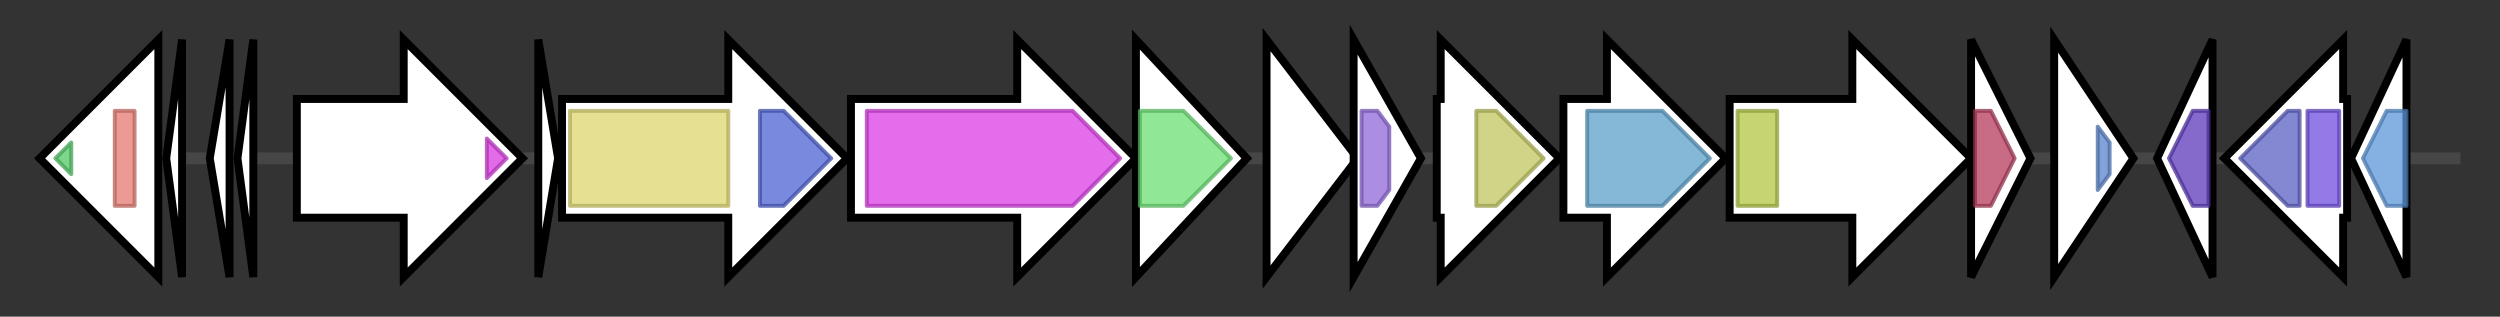 <svg version="1.1" baseProfile="full" xmlns="http://www.w3.org/2000/svg" width="631.633" height="80">
	<rect width="100%" height="100%" fill="#333333" stroke="none"/>
	<g>
		<line x1="10" y1="40.0" x2="621.633" y2="40.0" style="stroke:rgb(70,70,70); stroke-width:3 "/>
		<g>
			<title> (ctg42_1)</title>
			<polygon class=" (ctg42_1)" points="40,25 40,25 40,10 10,40 40,70 40,55 40,55" fill="rgb(255,255,255)" fill-opacity="1.0" stroke="rgb(0,0,0)" stroke-width="2"  />
			<g>
				<title>HlyD_3 (PF13437)
"HlyD family secretion protein"</title>
				<polygon class="PF13437" points="14,40 18,36 18,44" stroke-linejoin="round" width="8" height="24" fill="rgb(82,200,102)" stroke="rgb(65,160,81)" stroke-width="1" opacity="0.75" />
			</g>
			<g>
				<title>Biotin_lipoyl_2 (PF13533)
"Biotin-lipoyl like"</title>
				<rect class="PF13533" x="29" y="28" stroke-linejoin="round" width="5" height="24" fill="rgb(229,122,112)" stroke="rgb(183,97,89)" stroke-width="1" opacity="0.75" />
			</g>
		</g>
		<g>
			<title> (ctg42_2)</title>
			<polygon class=" (ctg42_2)" points="42,40 46,10 46,70" fill="rgb(255,255,255)" fill-opacity="1.0" stroke="rgb(0,0,0)" stroke-width="2"  />
		</g>
		<g>
			<title> (ctg42_3)</title>
			<polygon class=" (ctg42_3)" points="53,40 58,10 58,70" fill="rgb(255,255,255)" fill-opacity="1.0" stroke="rgb(0,0,0)" stroke-width="2"  />
		</g>
		<g>
			<title> (ctg42_4)</title>
			<polygon class=" (ctg42_4)" points="60,40 64,10 64,70" fill="rgb(255,255,255)" fill-opacity="1.0" stroke="rgb(0,0,0)" stroke-width="2"  />
		</g>
		<g>
			<title> (ctg42_5)</title>
			<polygon class=" (ctg42_5)" points="75,25 102,25 102,10 132,40 102,70 102,55 75,55" fill="rgb(255,255,255)" fill-opacity="1.0" stroke="rgb(0,0,0)" stroke-width="2"  />
			<g>
				<title>HTH_18 (PF12833)
"Helix-turn-helix domain"</title>
				<polygon class="PF12833" points="123,35 128,40 123,45" stroke-linejoin="round" width="8" height="24" fill="rgb(216,58,224)" stroke="rgb(172,46,179)" stroke-width="1" opacity="0.75" />
			</g>
		</g>
		<g>
			<title> (ctg42_6)</title>
			<polygon class=" (ctg42_6)" points="136,10 141,40 136,70" fill="rgb(255,255,255)" fill-opacity="1.0" stroke="rgb(0,0,0)" stroke-width="2"  />
		</g>
		<g>
			<title> (ctg42_7)</title>
			<polygon class=" (ctg42_7)" points="142,25 184,25 184,10 214,40 184,70 184,55 142,55" fill="rgb(255,255,255)" fill-opacity="1.0" stroke="rgb(0,0,0)" stroke-width="2"  />
			<g>
				<title>Peptidase_S9_N (PF02897)
"Prolyl oligopeptidase, N-terminal beta-propeller domain"</title>
				<rect class="PF02897" x="144" y="28" stroke-linejoin="round" width="40" height="24" fill="rgb(221,215,110)" stroke="rgb(176,172,88)" stroke-width="1" opacity="0.75" />
			</g>
			<g>
				<title>Peptidase_S9 (PF00326)
"Prolyl oligopeptidase family"</title>
				<polygon class="PF00326" points="192,28 198,28 210,40 198,52 192,52" stroke-linejoin="round" width="21" height="24" fill="rgb(77,97,209)" stroke="rgb(61,77,167)" stroke-width="1" opacity="0.75" />
			</g>
		</g>
		<g>
			<title> (ctg42_8)</title>
			<polygon class=" (ctg42_8)" points="215,25 257,25 257,10 287,40 257,70 257,55 215,55" fill="rgb(255,255,255)" fill-opacity="1.0" stroke="rgb(0,0,0)" stroke-width="2"  />
			<g>
				<title>Lant_dehydr_N (PF04738)
"Lantibiotic dehydratase, N terminus"</title>
				<polygon class="PF04738" points="219,28 271,28 283,40 283,40 271,52 219,52" stroke-linejoin="round" width="64" height="24" fill="rgb(219,60,229)" stroke="rgb(175,47,183)" stroke-width="1" opacity="0.75" />
			</g>
		</g>
		<g>
			<title> (ctg42_9)</title>
			<polygon class=" (ctg42_9)" points="287,10 315,40 287,70" fill="rgb(255,255,255)" fill-opacity="1.0" stroke="rgb(0,0,0)" stroke-width="2"  />
			<g>
				<title>Lant_dehydr_C (PF14028)
"Lantibiotic biosynthesis dehydratase C-term"</title>
				<polygon class="PF14028" points="288,28 299,28 311,40 299,52 288,52" stroke-linejoin="round" width="26" height="24" fill="rgb(107,223,113)" stroke="rgb(85,178,90)" stroke-width="1" opacity="0.75" />
			</g>
		</g>
		<g>
			<title> (ctg42_10)</title>
			<polygon class=" (ctg42_10)" points="320,10 343,40 320,70" fill="rgb(255,255,255)" fill-opacity="1.0" stroke="rgb(0,0,0)" stroke-width="2"  />
		</g>
		<g>
			<title> (ctg42_11)</title>
			<polygon class=" (ctg42_11)" points="342,10 359,40 342,70" fill="rgb(255,255,255)" fill-opacity="1.0" stroke="rgb(0,0,0)" stroke-width="2"  />
			<g>
				<title>4HBT (PF03061)
"Thioesterase superfamily"</title>
				<polygon class="PF03061" points="344,28 348,28 351,32 351,48 348,52 344,52" stroke-linejoin="round" width="7" height="24" fill="rgb(143,103,215)" stroke="rgb(114,82,172)" stroke-width="1" opacity="0.75" />
			</g>
		</g>
		<g>
			<title> (ctg42_12)</title>
			<polygon class=" (ctg42_12)" points="363,25 364,25 364,10 394,40 364,70 364,55 363,55" fill="rgb(255,255,255)" fill-opacity="1.0" stroke="rgb(0,0,0)" stroke-width="2"  />
			<g>
				<title>2-Hacid_dh_C (PF02826)
"D-isomer specific 2-hydroxyacid dehydrogenase, NAD binding domain"</title>
				<polygon class="PF02826" points="373,28 378,28 390,40 378,52 373,52" stroke-linejoin="round" width="18" height="24" fill="rgb(192,197,93)" stroke="rgb(153,157,74)" stroke-width="1" opacity="0.75" />
			</g>
		</g>
		<g>
			<title> (ctg42_13)</title>
			<polygon class=" (ctg42_13)" points="395,25 406,25 406,10 436,40 406,70 406,55 395,55" fill="rgb(255,255,255)" fill-opacity="1.0" stroke="rgb(0,0,0)" stroke-width="2"  />
			<g>
				<title>Beta-lactamase (PF00144)
"Beta-lactamase"</title>
				<polygon class="PF00144" points="401,28 420,28 432,40 432,40 420,52 401,52" stroke-linejoin="round" width="31" height="24" fill="rgb(92,159,200)" stroke="rgb(73,127,160)" stroke-width="1" opacity="0.75" />
			</g>
		</g>
		<g>
			<title> (ctg42_14)</title>
			<polygon class=" (ctg42_14)" points="437,25 468,25 468,10 498,40 468,70 468,55 437,55" fill="rgb(255,255,255)" fill-opacity="1.0" stroke="rgb(0,0,0)" stroke-width="2"  />
			<g>
				<title>Big_5 (PF13205)
"Bacterial Ig-like domain"</title>
				<rect class="PF13205" x="439" y="28" stroke-linejoin="round" width="10" height="24" fill="rgb(178,197,67)" stroke="rgb(142,157,53)" stroke-width="1" opacity="0.75" />
			</g>
		</g>
		<g>
			<title> (ctg42_15)</title>
			<polygon class=" (ctg42_15)" points="498,10 513,40 498,70" fill="rgb(255,255,255)" fill-opacity="1.0" stroke="rgb(0,0,0)" stroke-width="2"  />
			<g>
				<title>Haem_bd (PF14376)
"Haem-binding domain"</title>
				<polygon class="PF14376" points="499,28 503,28 509,40 503,52 499,52" stroke-linejoin="round" width="13" height="24" fill="rgb(181,59,93)" stroke="rgb(144,47,74)" stroke-width="1" opacity="0.75" />
			</g>
		</g>
		<g>
			<title> (ctg42_16)</title>
			<polygon class=" (ctg42_16)" points="519,10 539,40 519,70" fill="rgb(255,255,255)" fill-opacity="1.0" stroke="rgb(0,0,0)" stroke-width="2"  />
			<g>
				<title>Hexapep (PF00132)
"Bacterial transferase hexapeptide (six repeats)"</title>
				<polygon class="PF00132" points="530,32 533,36 533,44 530,48" stroke-linejoin="round" width="3" height="24" fill="rgb(89,131,202)" stroke="rgb(71,104,161)" stroke-width="1" opacity="0.75" />
			</g>
		</g>
		<g>
			<title> (ctg42_17)</title>
			<polygon class=" (ctg42_17)" points="545,40 559,10 559,70" fill="rgb(255,255,255)" fill-opacity="1.0" stroke="rgb(0,0,0)" stroke-width="2"  />
			<g>
				<title>NUDIX (PF00293)
"NUDIX domain"</title>
				<polygon class="PF00293" points="548,40 554,28 558,28 558,52 554,52" stroke-linejoin="round" width="13" height="24" fill="rgb(92,56,187)" stroke="rgb(73,44,149)" stroke-width="1" opacity="0.75" />
			</g>
		</g>
		<g>
			<title> (ctg42_18)</title>
			<polygon class=" (ctg42_18)" points="593,25 592,25 592,10 562,40 592,70 592,55 593,55" fill="rgb(255,255,255)" fill-opacity="1.0" stroke="rgb(0,0,0)" stroke-width="2"  />
			<g>
				<title>Phage_integrase (PF00589)
"Phage integrase family"</title>
				<polygon class="PF00589" points="566,40 578,28 581,28 581,52 578,52" stroke-linejoin="round" width="17" height="24" fill="rgb(91,96,195)" stroke="rgb(72,76,156)" stroke-width="1" opacity="0.75" />
			</g>
			<g>
				<title>Phage_int_SAM_1 (PF02899)
"Phage integrase, N-terminal SAM-like domain"</title>
				<rect class="PF02899" x="583" y="28" stroke-linejoin="round" width="8" height="24" fill="rgb(112,78,223)" stroke="rgb(89,62,178)" stroke-width="1" opacity="0.75" />
			</g>
		</g>
		<g>
			<title> (ctg42_19)</title>
			<polygon class=" (ctg42_19)" points="594,40 608,10 608,70" fill="rgb(255,255,255)" fill-opacity="1.0" stroke="rgb(0,0,0)" stroke-width="2"  />
			<g>
				<title>dCMP_cyt_deam_1 (PF00383)
"Cytidine and deoxycytidylate deaminase zinc-binding region"</title>
				<polygon class="PF00383" points="597,40 603,28 608,28 608,52 603,52 597,40" stroke-linejoin="round" width="11" height="24" fill="rgb(91,149,216)" stroke="rgb(72,119,172)" stroke-width="1" opacity="0.75" />
			</g>
		</g>
	</g>
</svg>
